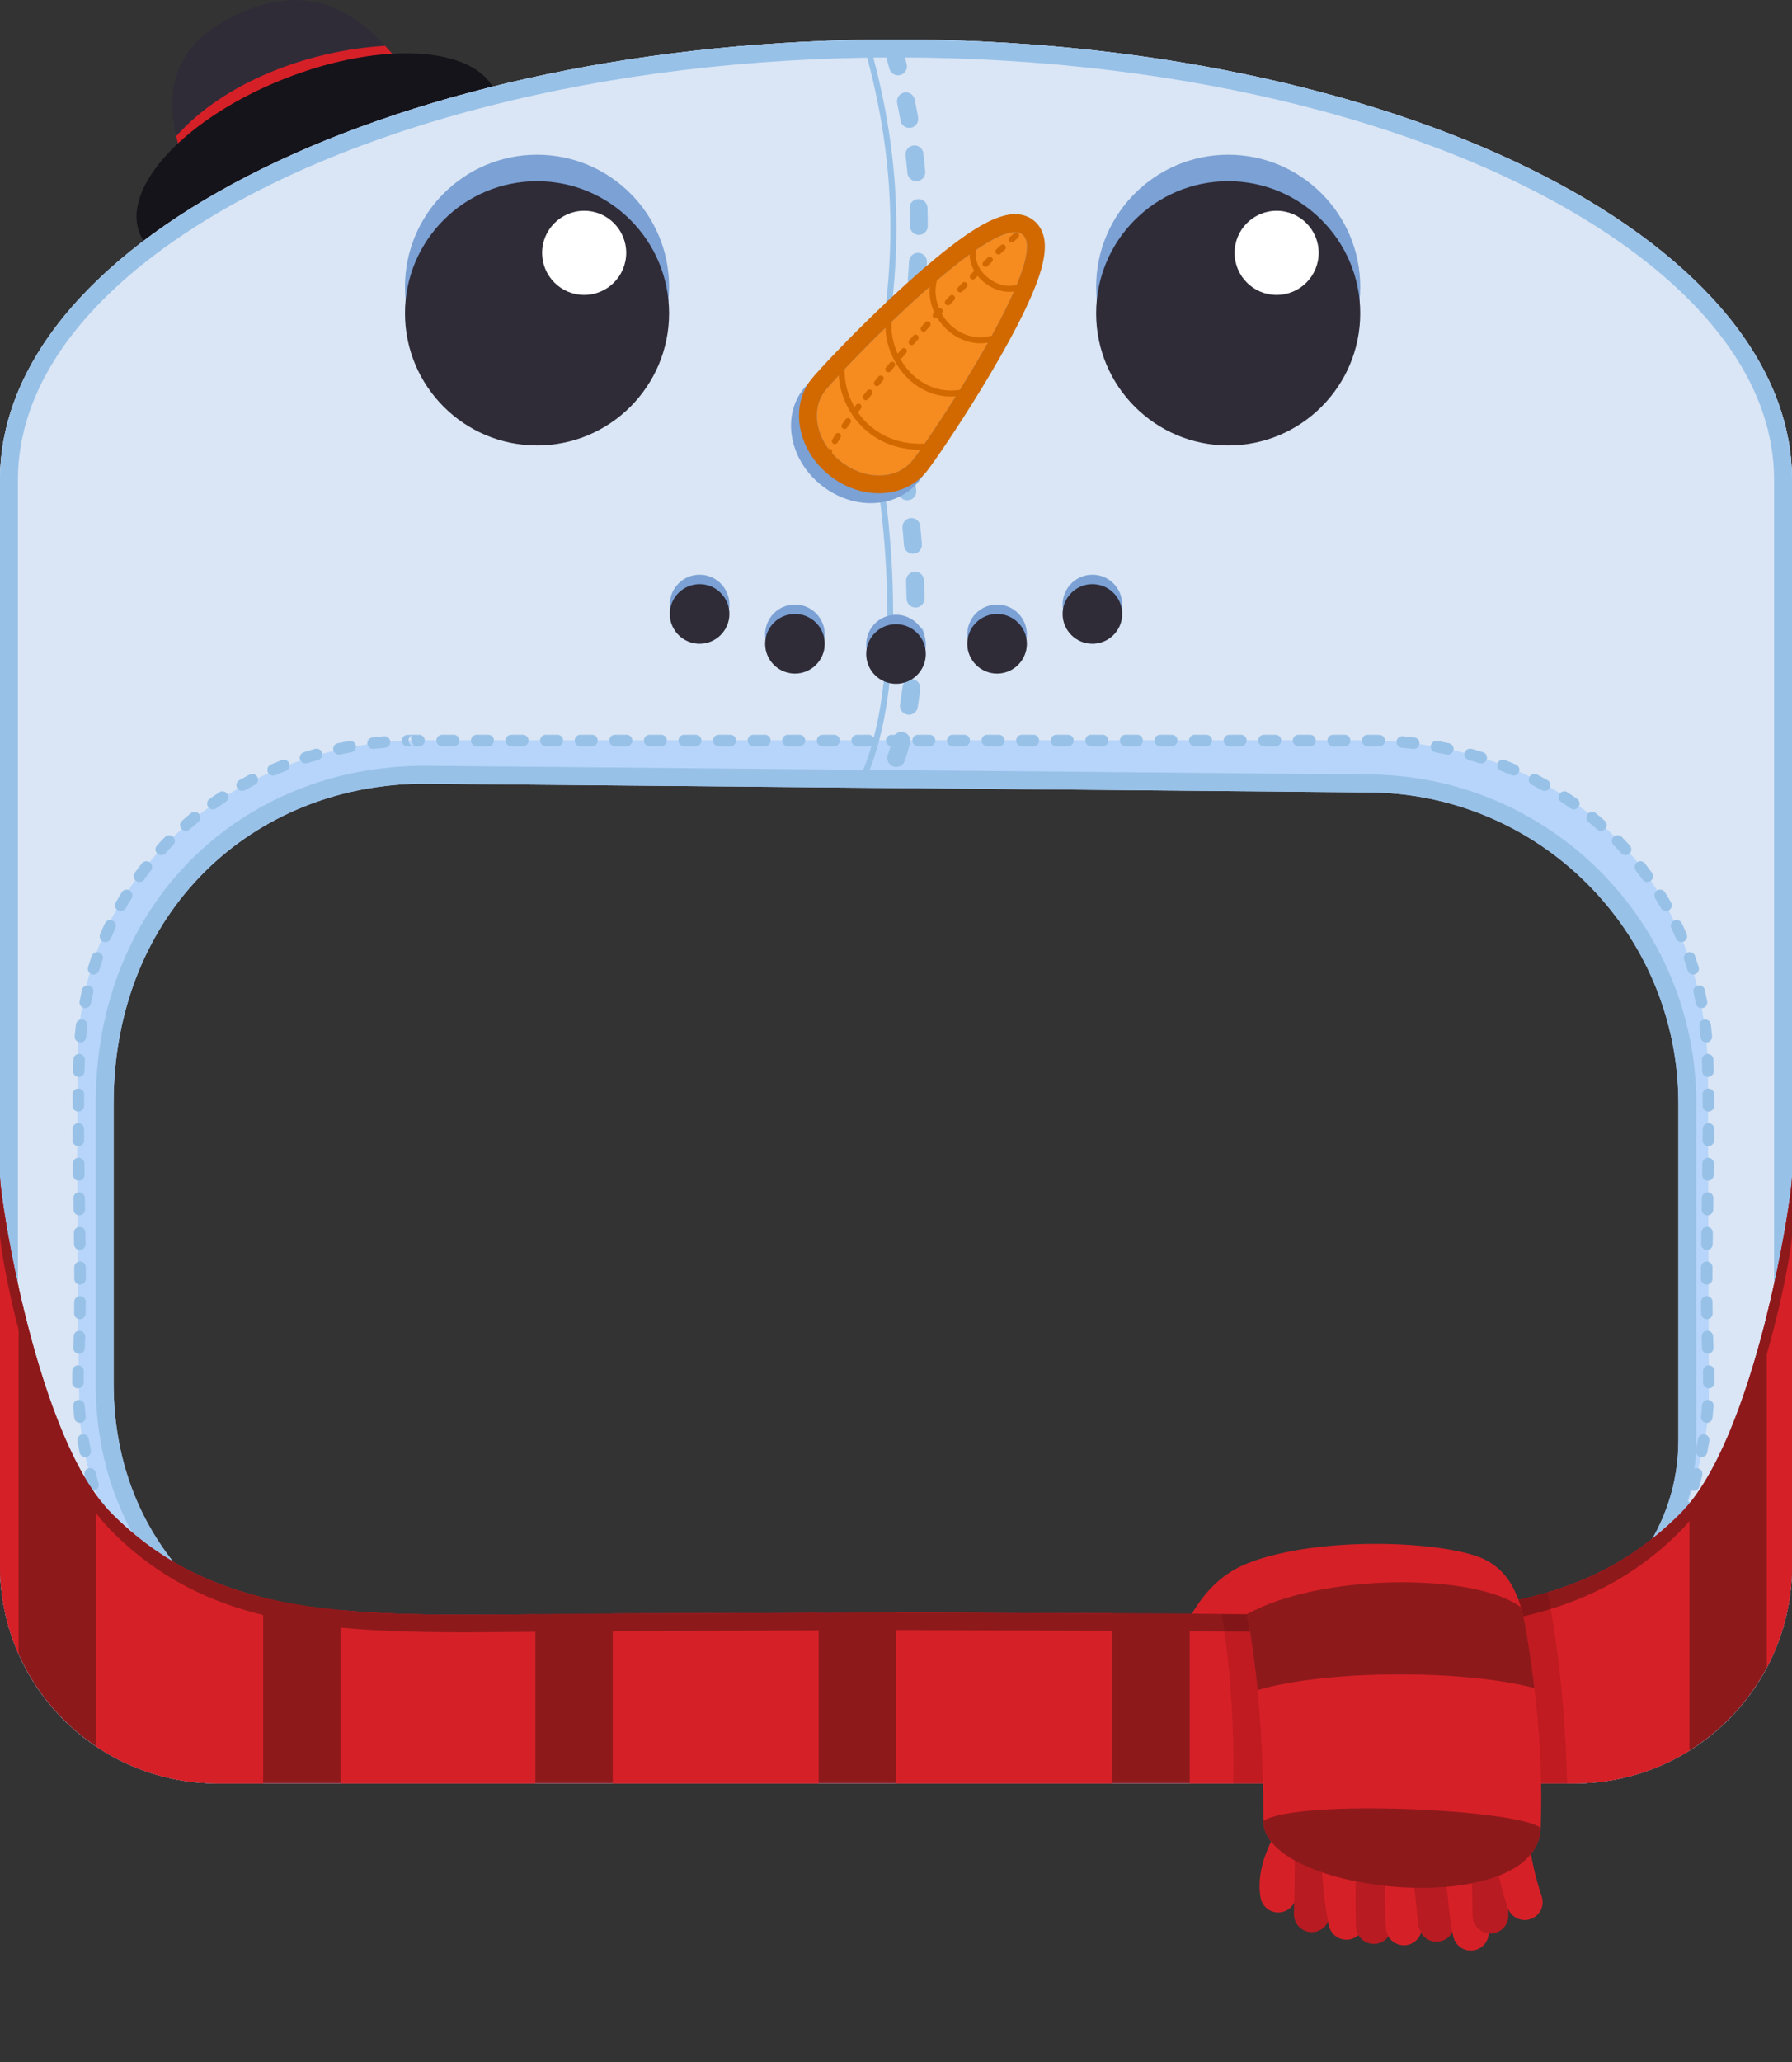 <?xml version="1.0" encoding="UTF-8" standalone="no"?>
<!DOCTYPE svg PUBLIC "-//W3C//DTD SVG 1.1//EN" "http://www.w3.org/Graphics/SVG/1.1/DTD/svg11.dtd">
<svg width="100%" height="100%" viewBox="0 0 300 345" version="1.1" xmlns="http://www.w3.org/2000/svg" xmlns:xlink="http://www.w3.org/1999/xlink" xml:space="preserve" xmlns:serif="http://www.serif.com/" style="fill-rule:evenodd;clip-rule:evenodd;stroke-linejoin:round;stroke-miterlimit:2;">
    <rect x="0" y="0" width="300" height="345" fill="#333333" stroke="none"/>
    <g id="Snowman-2" serif:id="Snowman 2">
        <g id="Snowman">
            <g>
                <g transform="matrix(1.238,0.185,-0.185,1.238,22.816,-20.405)">
                    <g transform="matrix(0.648,0.204,-0.204,0.648,-10.217,-12.308)">
                        <path d="M90.43,27.05C95.8,31.95 92.75,44.05 83.63,54.05C74.51,64.05 62.76,68.1 57.4,63.2C46.823,54.228 37.303,43.187 49.359,28.226C62.522,11.889 77.753,19.863 90.43,27.05Z" style="fill:#2f2c38;fill-rule:nonzero;"/>
                    </g>
                    <g transform="matrix(0.648,0.204,-0.204,0.648,-10.217,-12.308)">
                        <path d="M78.291,20.983C82.487,22.608 86.577,24.865 90.43,27.05C95.8,31.95 92.75,44.05 83.63,54.05C74.51,64.05 62.76,68.1 57.4,63.2C54.385,60.643 51.456,57.917 49.088,54.981C52.969,41.171 65.194,28.346 78.291,20.983Z" style="fill:#d62027;"/>
                    </g>
                    <g transform="matrix(0.588,-0.34,0.34,0.588,-31.467,32.169)">
                        <ellipse cx="76.43" cy="47.42" rx="37.66" ry="17.78" style="fill:#15141a;"/>
                    </g>
                </g>
                <path d="M0,262.01L0,80.311C0,39.634 67.213,6.609 150,6.609C232.787,6.609 300,39.634 300,80.311L300,262.01C300,282.089 283.699,298.39 263.62,298.39L36.38,298.39C16.301,298.39 0,282.089 0,262.01ZM280.983,184.692C280.983,155.93 257.632,132.58 228.871,132.58L71.129,131.121C42.368,131.121 19.017,152.526 19.017,184.692L19.017,231.428C19.017,260.189 40.823,288.14 109.861,288.14L194.327,288.476C245.928,288.476 280.983,269.673 280.983,240.912L280.983,184.692Z" style="fill:#b7d5fa;"/>
                <path d="M0,262.01L0,80.311C0,39.634 67.213,6.609 150,6.609C232.787,6.609 300,39.634 300,80.311L300,262.01C300,282.089 283.699,298.39 263.62,298.39L36.38,298.39C16.301,298.39 0,282.089 0,262.01ZM47.014,275.917C61.192,283.442 81.557,288.14 109.861,288.14L194.327,288.476C219.671,288.476 241.023,283.94 256.191,275.917L259.204,275.917C267.123,274.213 274.175,270.97 278.046,262.942C282.297,254.125 285.897,241.888 286.081,235.016L285.929,178.348C284.828,146.93 263.253,124.642 229.306,123.847L69.593,123.847C38.34,124.623 13.635,146.844 13.045,175.847C12.76,189.872 13.047,224.172 13.273,235.016C13.428,242.493 15.441,249.174 18.427,255.438C23.365,265.796 32.942,272.049 44.403,275.917L47.014,275.917Z" style="fill:#dae6f5;"/>
                <path d="M148.117,8.603C147.895,7.805 148.362,6.978 149.16,6.756C149.957,6.534 150.785,7.001 151.007,7.799C151.279,8.775 151.539,9.752 151.787,10.731C151.991,11.533 151.505,12.35 150.702,12.554C149.9,12.757 149.083,12.271 148.879,11.469C148.637,10.512 148.382,9.557 148.117,8.603ZM150.196,17.246C150.033,16.434 150.559,15.642 151.37,15.479C152.182,15.315 152.973,15.841 153.137,16.652C153.338,17.645 153.525,18.641 153.699,19.639C153.842,20.455 153.295,21.232 152.48,21.375C151.664,21.517 150.886,20.971 150.744,20.155C150.574,19.183 150.392,18.213 150.196,17.246ZM151.603,26.009C151.505,25.187 152.094,24.441 152.916,24.343C153.738,24.246 154.484,24.834 154.582,25.656C154.701,26.661 154.806,27.669 154.897,28.682C154.972,29.507 154.362,30.236 153.538,30.311C152.713,30.385 151.984,29.776 151.909,28.951C151.821,27.966 151.718,26.986 151.603,26.009ZM152.271,34.853C152.244,34.026 152.894,33.332 153.721,33.305C154.549,33.278 155.242,33.928 155.269,34.756C155.302,35.764 155.32,36.778 155.324,37.798C155.328,38.626 154.658,39.301 153.83,39.304C153.002,39.307 152.328,38.638 152.324,37.81C152.321,36.819 152.303,35.834 152.271,34.853ZM152.181,43.723C152.224,42.896 152.93,42.26 153.757,42.303C154.584,42.347 155.22,43.053 155.177,43.88C155.124,44.885 155.057,45.896 154.976,46.914C154.91,47.739 154.187,48.356 153.362,48.29C152.536,48.224 151.92,47.501 151.986,46.676C152.065,45.685 152.129,44.701 152.181,43.723ZM151.359,52.563C151.468,51.742 152.223,51.165 153.043,51.274C153.864,51.382 154.442,52.137 154.333,52.958C154.201,53.953 154.055,54.954 153.896,55.963C153.766,56.781 152.997,57.34 152.18,57.211C151.362,57.081 150.803,56.312 150.932,55.495C151.088,54.511 151.23,53.533 151.359,52.563ZM149.867,61.327C150.034,60.516 150.829,59.994 151.639,60.162C152.45,60.33 152.972,61.124 152.805,61.935C152.602,62.915 152.386,63.903 152.158,64.898C151.972,65.705 151.166,66.209 150.36,66.024C149.553,65.838 149.048,65.033 149.234,64.226C149.458,63.252 149.668,62.286 149.867,61.327ZM148.38,70.715C148.201,69.906 148.713,69.105 149.521,68.927C150.33,68.749 151.131,69.26 151.309,70.069C151.519,71.019 151.725,72.012 151.925,73.043C152.083,73.855 151.552,74.643 150.739,74.802C149.927,74.96 149.139,74.428 148.981,73.616C148.785,72.61 148.584,71.642 148.38,70.715ZM149.99,79.467C149.866,78.648 150.429,77.883 151.248,77.758C152.066,77.634 152.832,78.197 152.956,79.016C153.105,79.996 153.248,80.996 153.383,82.014C153.492,82.834 152.915,83.589 152.094,83.698C151.273,83.807 150.519,83.23 150.409,82.409C150.277,81.41 150.137,80.428 149.99,79.467ZM151.086,88.316C151.007,87.492 151.611,86.758 152.435,86.679C153.259,86.6 153.993,87.204 154.072,88.028C154.168,89.025 154.256,90.031 154.334,91.045C154.398,91.87 153.78,92.592 152.955,92.656C152.129,92.72 151.407,92.102 151.343,91.277C151.266,90.282 151.18,89.294 151.086,88.316ZM151.689,97.208C151.657,96.381 152.303,95.683 153.13,95.651C153.957,95.62 154.655,96.265 154.687,97.093C154.726,98.101 154.754,99.112 154.772,100.123C154.786,100.951 154.126,101.634 153.298,101.649C152.47,101.663 151.786,101.003 151.772,100.175C151.755,99.185 151.727,98.196 151.689,97.208ZM151.738,106.103C151.763,105.276 152.455,104.624 153.283,104.649C154.11,104.674 154.762,105.366 154.737,106.194C154.706,107.212 154.662,108.225 154.605,109.231C154.557,110.058 153.848,110.69 153.021,110.643C152.194,110.595 151.562,109.886 151.609,109.059C151.666,108.08 151.708,107.094 151.738,106.103ZM151.088,114.938C151.189,114.116 151.938,113.531 152.76,113.632C153.582,113.733 154.167,114.482 154.066,115.304C153.94,116.328 153.797,117.339 153.635,118.332C153.502,119.149 152.73,119.704 151.913,119.571C151.096,119.438 150.541,118.667 150.674,117.849C150.83,116.894 150.967,115.923 151.088,114.938ZM149.461,123.569C149.676,122.769 150.499,122.294 151.299,122.509C152.098,122.724 152.573,123.547 152.359,124.347C152.085,125.365 151.786,126.354 151.46,127.312C151.194,128.096 150.341,128.515 149.557,128.248C148.773,127.982 148.354,127.129 148.62,126.345C148.926,125.449 149.205,124.522 149.461,123.569Z" style="fill:#98c1e8;"/>
                <g transform="matrix(1,0,0,1,-4.263,0)">
                    <path d="M149.08,8.335C149.006,8.069 149.162,7.793 149.428,7.719C149.694,7.645 149.97,7.801 150.044,8.067C155.273,26.862 156.203,45.919 150.077,69.152C153.762,85.036 156.534,114.508 149.089,130.57C148.973,130.821 148.676,130.93 148.425,130.814C148.175,130.698 148.066,130.4 148.182,130.15C155.566,114.217 152.735,84.947 149.075,69.259C149.056,69.18 149.058,69.097 149.078,69.018C155.186,45.929 154.274,27.002 149.08,8.335Z" style="fill:#98c1e8;"/>
                </g>
                <path d="M0,262.01L0,80.311C0,39.634 67.213,6.609 150,6.609C232.787,6.609 300,39.634 300,80.311L300,262.01C300,282.089 283.699,298.39 263.62,298.39L36.38,298.39C16.301,298.39 0,282.089 0,262.01ZM3,262.01C3,280.433 17.957,295.39 36.38,295.39L263.62,295.39C282.043,295.39 297,280.433 297,262.01L297,80.311C297,64.915 286.597,50.83 269.373,39.287C242.449,21.246 198.978,9.609 150,9.609C101.022,9.609 57.551,21.246 30.627,39.287C13.403,50.83 3,64.915 3,80.311L3,262.01ZM283.983,184.692L283.983,240.912C283.983,253.335 278.009,264.082 267.175,272.453C251.729,284.387 226.103,291.476 194.327,291.476L194.315,291.476L109.854,291.14C38.155,291.139 16.017,261.3 16.017,231.428L16.017,184.692C16.017,150.7 40.735,128.121 71.129,128.121C71.139,128.121 71.148,128.121 71.157,128.121C71.157,128.121 227.379,129.566 228.887,129.58C259.297,129.589 283.983,154.28 283.983,184.692ZM280.983,184.692C280.983,155.93 257.632,132.58 228.871,132.58L71.129,131.121C42.368,131.121 19.017,152.526 19.017,184.692L19.017,231.428C19.017,260.189 40.823,288.14 109.861,288.14L194.327,288.476C245.928,288.476 280.983,269.673 280.983,240.912L280.983,184.692Z" style="fill:#98c1e8;"/>
                <path d="M69.365,124.861C68.994,124.866 68.623,124.874 68.254,124.885C67.721,124.9 67.276,124.48 67.261,123.948C67.245,123.416 67.665,122.971 68.197,122.955C68.582,122.944 68.967,122.936 69.354,122.932C69.36,122.932 69.367,122.932 69.373,122.932L70.155,122.932C70.688,122.932 71.12,123.364 71.12,123.896C71.12,124.429 70.688,124.861 70.155,124.861L69.371,124.861C69.369,124.861 69.367,124.861 69.365,124.861C69.365,124.861 68.24,123.159 69.166,122.952C68.726,123.044 68.397,123.436 68.4,123.902C68.403,124.433 68.834,124.861 69.365,124.861ZM149.448,124.83C149.436,124.85 149.43,124.861 149.43,124.861L149.282,124.861C148.75,124.861 148.317,124.429 148.317,123.896C148.317,123.364 148.75,122.932 149.282,122.932C149.393,122.932 149.485,122.946 149.562,122.972C149.639,122.946 149.731,122.932 149.841,122.932C150.374,122.932 150.806,123.364 150.806,123.896C150.806,124.429 150.374,124.861 149.841,124.861L149.694,124.861C149.609,124.861 149.526,124.85 149.448,124.83ZM22.56,264.267C22.794,264.745 22.596,265.324 22.118,265.558C21.639,265.792 21.061,265.594 20.827,265.115C20.544,264.538 20.264,263.951 19.988,263.354C19.764,262.871 19.975,262.297 20.458,262.073C20.941,261.849 21.515,262.06 21.739,262.543C22.01,263.127 22.284,263.702 22.56,264.267ZM20.206,259.045C20.41,259.537 20.176,260.102 19.684,260.305C19.191,260.509 18.627,260.275 18.423,259.783C18.176,259.186 17.934,258.583 17.696,257.973C17.503,257.477 17.748,256.917 18.245,256.724C18.741,256.53 19.301,256.776 19.494,257.272C19.727,257.869 19.965,258.46 20.206,259.045ZM18.181,253.686C18.353,254.19 18.084,254.739 17.581,254.911C17.077,255.084 16.528,254.815 16.355,254.311C16.145,253.699 15.941,253.081 15.742,252.46C15.58,251.952 15.861,251.409 16.368,251.247C16.876,251.085 17.419,251.366 17.581,251.873C17.775,252.482 17.975,253.086 18.181,253.686ZM16.501,248.212C16.64,248.726 16.336,249.257 15.822,249.396C15.308,249.535 14.777,249.231 14.638,248.717C14.468,248.089 14.305,247.459 14.15,246.826C14.023,246.309 14.339,245.786 14.856,245.659C15.374,245.532 15.897,245.848 16.024,246.366C16.176,246.984 16.335,247.599 16.501,248.212ZM15.204,242.643C15.306,243.166 14.964,243.673 14.441,243.774C13.918,243.875 13.411,243.533 13.31,243.01C13.186,242.37 13.07,241.728 12.963,241.086C12.875,240.561 13.231,240.063 13.756,239.976C14.282,239.888 14.779,240.244 14.867,240.769C14.971,241.395 15.083,242.019 15.204,242.643ZM14.348,237.001C14.405,237.53 14.021,238.006 13.492,238.064C12.962,238.121 12.486,237.737 12.429,237.208C12.359,236.557 12.299,235.906 12.249,235.256C12.208,234.725 12.606,234.261 13.138,234.22C13.669,234.18 14.133,234.578 14.173,235.109C14.221,235.739 14.28,236.37 14.348,237.001ZM14.011,231.319C14.015,231.852 13.586,232.288 13.054,232.292C12.521,232.296 12.085,231.867 12.081,231.334C12.076,230.677 12.083,230.021 12.103,229.368C12.119,228.836 12.564,228.417 13.096,228.433C13.629,228.449 14.048,228.894 14.032,229.426C14.013,230.055 14.006,230.686 14.011,231.319ZM14.195,225.576C14.176,226.108 13.728,226.525 13.196,226.505C12.663,226.486 12.247,226.038 12.266,225.506C12.289,224.867 12.31,224.227 12.328,223.585C12.343,223.053 12.787,222.632 13.319,222.647C13.852,222.662 14.272,223.107 14.257,223.639C14.239,224.286 14.218,224.932 14.195,225.576ZM14.337,219.766C14.33,220.299 13.891,220.725 13.359,220.718C12.826,220.71 12.4,220.272 12.407,219.74C12.416,219.099 12.423,218.458 12.428,217.816C12.432,217.283 12.868,216.854 13.401,216.858C13.933,216.862 14.362,217.298 14.358,217.831C14.353,218.477 14.346,219.122 14.337,219.766ZM14.369,213.961C14.37,214.494 13.938,214.927 13.405,214.928C12.873,214.929 12.44,214.498 12.439,213.965C12.437,213.324 12.435,212.682 12.431,212.039C12.428,211.506 12.858,211.072 13.39,211.068C13.923,211.065 14.358,211.495 14.361,212.028C14.365,212.673 14.367,213.318 14.369,213.961ZM14.326,208.162C14.332,208.695 13.905,209.132 13.372,209.139C12.84,209.145 12.402,208.717 12.396,208.185C12.389,207.543 12.38,206.9 12.372,206.257C12.364,205.725 12.791,205.286 13.323,205.279C13.856,205.272 14.294,205.698 14.301,206.231C14.31,206.875 14.318,207.519 14.326,208.162ZM14.244,202.369C14.252,202.902 13.827,203.341 13.294,203.349C12.761,203.358 12.322,202.932 12.314,202.4C12.304,201.757 12.294,201.114 12.283,200.47C12.275,199.938 12.7,199.498 13.233,199.49C13.765,199.481 14.205,199.907 14.213,200.439C14.223,201.083 14.233,201.726 14.244,202.369ZM14.154,196.581C14.162,197.114 13.735,197.553 13.203,197.56C12.67,197.568 12.232,197.142 12.224,196.609C12.215,195.965 12.206,195.322 12.198,194.678C12.191,194.145 12.618,193.707 13.151,193.701C13.683,193.694 14.121,194.121 14.128,194.653C14.136,195.296 14.145,195.939 14.154,196.581ZM14.088,190.799C14.092,191.331 13.663,191.767 13.131,191.771C12.598,191.775 12.162,191.346 12.158,190.813C12.154,190.168 12.15,189.524 12.147,188.88C12.145,188.347 12.576,187.913 13.108,187.911C13.641,187.909 14.075,188.34 14.077,188.872C14.08,189.514 14.084,190.156 14.088,190.799ZM14.078,185.021C14.076,185.553 13.641,185.984 13.109,185.981C12.576,185.978 12.146,185.544 12.148,185.011C12.151,184.366 12.156,183.721 12.163,183.076C12.168,182.544 12.605,182.116 13.138,182.121C13.67,182.127 14.098,182.564 14.093,183.096C14.086,183.737 14.081,184.379 14.078,185.021ZM14.156,179.249C14.144,179.781 13.701,180.204 13.169,180.192C12.636,180.179 12.214,179.737 12.226,179.205C12.241,178.559 12.258,177.913 12.278,177.268C12.294,176.736 12.739,176.317 13.271,176.333C13.804,176.349 14.223,176.794 14.207,177.327C14.187,177.967 14.17,178.608 14.156,179.249ZM14.425,173.531C14.378,174.062 13.908,174.454 13.378,174.406C12.847,174.358 12.456,173.889 12.503,173.358C12.562,172.703 12.632,172.053 12.712,171.407C12.777,170.879 13.259,170.503 13.788,170.568C14.316,170.633 14.692,171.116 14.627,171.644C14.55,172.269 14.483,172.898 14.425,173.531ZM15.219,167.897C15.118,168.42 14.612,168.762 14.089,168.661C13.566,168.56 13.223,168.054 13.324,167.531C13.449,166.886 13.584,166.245 13.73,165.61C13.849,165.091 14.367,164.766 14.886,164.885C15.405,165.004 15.73,165.522 15.611,166.042C15.47,166.655 15.34,167.274 15.219,167.897ZM16.588,162.379C16.433,162.888 15.893,163.175 15.383,163.02C14.874,162.865 14.587,162.325 14.742,161.816C14.934,161.187 15.136,160.564 15.349,159.947C15.522,159.444 16.072,159.176 16.576,159.349C17.079,159.523 17.347,160.073 17.173,160.576C16.968,161.171 16.773,161.772 16.588,162.379ZM18.537,157.041C18.327,157.531 17.76,157.758 17.27,157.548C16.78,157.339 16.553,156.771 16.763,156.281C17.021,155.678 17.29,155.08 17.569,154.489C17.797,154.008 18.372,153.801 18.854,154.029C19.335,154.256 19.542,154.832 19.314,155.313C19.045,155.883 18.786,156.459 18.537,157.041ZM21.057,151.95C20.794,152.414 20.205,152.577 19.742,152.315C19.278,152.052 19.115,151.463 19.377,151C19.7,150.428 20.033,149.864 20.376,149.307C20.656,148.854 21.251,148.712 21.704,148.992C22.158,149.271 22.299,149.866 22.02,150.319C21.689,150.856 21.368,151.4 21.057,151.95ZM24.124,147.17C23.812,147.602 23.208,147.699 22.777,147.386C22.345,147.074 22.248,146.471 22.56,146.039C22.944,145.508 23.338,144.984 23.741,144.468C24.069,144.048 24.676,143.974 25.096,144.302C25.516,144.63 25.59,145.237 25.262,145.656C24.874,146.153 24.494,146.658 24.124,147.17ZM27.703,142.76C27.345,143.154 26.734,143.184 26.34,142.826C25.946,142.468 25.916,141.857 26.274,141.463C26.714,140.977 27.164,140.501 27.622,140.032C27.994,139.651 28.605,139.644 28.986,140.016C29.367,140.389 29.374,141 29.002,141.381C28.56,141.833 28.127,142.292 27.703,142.76ZM31.747,138.77C31.348,139.123 30.738,139.085 30.385,138.686C30.032,138.287 30.07,137.677 30.469,137.324C30.959,136.891 31.458,136.466 31.965,136.05C32.376,135.712 32.985,135.771 33.323,136.183C33.661,136.594 33.601,137.203 33.189,137.541C32.701,137.942 32.22,138.352 31.747,138.77ZM36.203,135.242C35.768,135.55 35.165,135.447 34.858,135.012C34.55,134.578 34.653,133.975 35.088,133.667C35.621,133.289 36.162,132.921 36.711,132.561C37.156,132.269 37.755,132.394 38.047,132.839C38.339,133.284 38.215,133.883 37.769,134.175C37.24,134.522 36.718,134.878 36.203,135.242ZM41.011,132.209C40.546,132.469 39.958,132.303 39.697,131.838C39.437,131.373 39.603,130.785 40.068,130.525C40.638,130.206 41.214,129.896 41.797,129.595C42.271,129.351 42.853,129.538 43.097,130.011C43.341,130.485 43.155,131.067 42.681,131.311C42.118,131.601 41.561,131.9 41.011,132.209ZM46.111,129.69C45.622,129.901 45.054,129.675 44.842,129.186C44.631,128.698 44.857,128.129 45.346,127.918C45.945,127.659 46.55,127.41 47.16,127.171C47.656,126.976 48.216,127.221 48.411,127.716C48.606,128.212 48.361,128.773 47.865,128.967C47.275,129.199 46.69,129.44 46.111,129.69ZM51.442,127.698C50.935,127.86 50.392,127.579 50.23,127.071C50.069,126.564 50.35,126.021 50.858,125.859C51.479,125.662 52.105,125.474 52.736,125.295C53.248,125.151 53.782,125.449 53.927,125.962C54.072,126.474 53.773,127.008 53.261,127.153C52.65,127.325 52.044,127.507 51.442,127.698ZM56.946,126.238C56.426,126.35 55.912,126.018 55.8,125.497C55.689,124.976 56.021,124.463 56.541,124.351C57.178,124.214 57.819,124.087 58.464,123.97C58.988,123.874 59.491,124.222 59.586,124.746C59.682,125.27 59.334,125.773 58.81,125.868C58.184,125.982 57.563,126.105 56.946,126.238ZM62.567,125.303C62.039,125.366 61.558,124.988 61.495,124.459C61.432,123.931 61.81,123.45 62.339,123.387C62.985,123.31 63.635,123.243 64.288,123.185C64.818,123.138 65.287,123.53 65.334,124.061C65.381,124.591 64.988,125.06 64.458,125.107C63.824,125.163 63.194,125.229 62.567,125.303ZM74.015,124.861C73.482,124.861 73.05,124.429 73.05,123.896C73.05,123.364 73.482,122.932 74.015,122.932L75.945,122.932C76.478,122.932 76.91,123.364 76.91,123.896C76.91,124.429 76.478,124.861 75.945,124.861L74.015,124.861ZM79.805,124.861C79.272,124.861 78.84,124.429 78.84,123.896C78.84,123.364 79.272,122.932 79.805,122.932L81.735,122.932C82.267,122.932 82.7,123.364 82.7,123.896C82.7,124.429 82.267,124.861 81.735,124.861L79.805,124.861ZM85.595,124.861C85.062,124.861 84.63,124.429 84.63,123.896C84.63,123.364 85.062,122.932 85.595,122.932L87.525,122.932C88.057,122.932 88.49,123.364 88.49,123.896C88.49,124.429 88.057,124.861 87.525,124.861L85.595,124.861ZM91.384,124.861C90.852,124.861 90.419,124.429 90.419,123.896C90.419,123.364 90.852,122.932 91.384,122.932L93.314,122.932C93.847,122.932 94.279,123.364 94.279,123.896C94.279,124.429 93.847,124.861 93.314,124.861L91.384,124.861ZM97.174,124.861C96.642,124.861 96.209,124.429 96.209,123.896C96.209,123.364 96.642,122.932 97.174,122.932L99.104,122.932C99.637,122.932 100.069,123.364 100.069,123.896C100.069,124.429 99.637,124.861 99.104,124.861L97.174,124.861ZM102.964,124.861C102.431,124.861 101.999,124.429 101.999,123.896C101.999,123.364 102.431,122.932 102.964,122.932L104.894,122.932C105.426,122.932 105.859,123.364 105.859,123.896C105.859,124.429 105.426,124.861 104.894,124.861L102.964,124.861ZM108.754,124.861C108.221,124.861 107.789,124.429 107.789,123.896C107.789,123.364 108.221,122.932 108.754,122.932L110.684,122.932C111.216,122.932 111.649,123.364 111.649,123.896C111.649,124.429 111.216,124.861 110.684,124.861L108.754,124.861ZM114.544,124.861C114.011,124.861 113.579,124.429 113.579,123.896C113.579,123.364 114.011,122.932 114.544,122.932L116.473,122.932C117.006,122.932 117.438,123.364 117.438,123.896C117.438,124.429 117.006,124.861 116.473,124.861L114.544,124.861ZM120.333,124.861C119.801,124.861 119.368,124.429 119.368,123.896C119.368,123.364 119.801,122.932 120.333,122.932L122.263,122.932C122.796,122.932 123.228,123.364 123.228,123.896C123.228,124.429 122.796,124.861 122.263,124.861L120.333,124.861ZM126.123,124.861C125.591,124.861 125.158,124.429 125.158,123.896C125.158,123.364 125.591,122.932 126.123,122.932L128.053,122.932C128.586,122.932 129.018,123.364 129.018,123.896C129.018,124.429 128.586,124.861 128.053,124.861L126.123,124.861ZM131.913,124.861C131.38,124.861 130.948,124.429 130.948,123.896C130.948,123.364 131.38,122.932 131.913,122.932L133.843,122.932C134.375,122.932 134.808,123.364 134.808,123.896C134.808,124.429 134.375,124.861 133.843,124.861L131.913,124.861ZM137.703,124.861C137.17,124.861 136.738,124.429 136.738,123.896C136.738,123.364 137.17,122.932 137.703,122.932L139.633,122.932C140.165,122.932 140.598,123.364 140.598,123.896C140.598,124.429 140.165,124.861 139.633,124.861L137.703,124.861ZM143.493,124.861C142.96,124.861 142.528,124.429 142.528,123.896C142.528,123.364 142.96,122.932 143.493,122.932L145.423,122.932C145.955,122.932 146.387,123.364 146.387,123.896C146.387,124.429 145.955,124.861 145.423,124.861L143.493,124.861ZM229.77,122.932C230.157,122.936 230.542,122.944 230.926,122.955C231.459,122.971 231.878,123.416 231.863,123.948C231.847,124.48 231.402,124.9 230.87,124.885C230.501,124.874 230.13,124.866 229.759,124.861C229.756,124.861 229.754,124.861 229.752,124.861L228.968,124.861C228.436,124.861 228.004,124.429 228.004,123.896C228.004,123.364 228.436,122.932 228.968,122.932L229.75,122.932C229.757,122.932 229.764,122.932 229.77,122.932ZM278.297,265.115C278.063,265.594 277.484,265.792 277.006,265.558C276.528,265.324 276.329,264.745 276.564,264.267C276.84,263.702 277.114,263.127 277.384,262.543C277.608,262.06 278.182,261.849 278.666,262.073C279.149,262.297 279.359,262.871 279.136,263.354C278.859,263.951 278.58,264.538 278.297,265.115ZM280.701,259.783C280.497,260.275 279.932,260.509 279.44,260.305C278.948,260.102 278.714,259.537 278.917,259.045C279.159,258.46 279.397,257.869 279.63,257.272C279.823,256.776 280.383,256.53 280.879,256.724C281.375,256.917 281.621,257.477 281.428,257.973C281.19,258.583 280.948,259.186 280.701,259.783ZM282.769,254.311C282.596,254.815 282.047,255.084 281.543,254.911C281.039,254.739 280.77,254.19 280.943,253.686C281.149,253.086 281.349,252.482 281.543,251.873C281.705,251.366 282.248,251.085 282.755,251.247C283.263,251.409 283.543,251.952 283.381,252.46C283.183,253.081 282.979,253.699 282.769,254.311ZM284.485,248.717C284.346,249.231 283.816,249.535 283.302,249.396C282.788,249.257 282.483,248.726 282.623,248.212C282.789,247.599 282.948,246.984 283.1,246.366C283.227,245.848 283.75,245.532 284.267,245.659C284.784,245.786 285.101,246.309 284.974,246.826C284.818,247.459 284.655,248.089 284.485,248.717ZM285.814,243.01C285.713,243.533 285.206,243.875 284.683,243.774C284.16,243.673 283.818,243.166 283.919,242.643C284.04,242.019 284.153,241.395 284.257,240.769C284.345,240.244 284.842,239.888 285.368,239.976C285.893,240.063 286.248,240.561 286.161,241.086C286.054,241.728 285.938,242.37 285.814,243.01ZM286.695,237.208C286.638,237.737 286.161,238.121 285.632,238.064C285.102,238.006 284.719,237.53 284.776,237.001C284.844,236.37 284.902,235.739 284.95,235.109C284.991,234.578 285.455,234.18 285.986,234.22C286.517,234.261 286.915,234.725 286.875,235.256C286.825,235.906 286.765,236.557 286.695,237.208ZM287.042,231.334C287.038,231.867 286.603,232.296 286.07,232.292C285.537,232.288 285.108,231.852 285.112,231.319C285.117,230.686 285.111,230.055 285.092,229.426C285.076,228.894 285.495,228.449 286.027,228.433C286.56,228.417 287.005,228.836 287.021,229.368C287.04,230.021 287.047,230.677 287.042,231.334ZM286.858,225.506C286.877,226.038 286.46,226.486 285.928,226.505C285.396,226.525 284.948,226.108 284.929,225.576C284.905,224.932 284.885,224.286 284.867,223.639C284.852,223.107 285.272,222.662 285.804,222.647C286.337,222.632 286.781,223.053 286.796,223.585C286.814,224.227 286.834,224.867 286.858,225.506ZM286.716,219.74C286.724,220.272 286.297,220.71 285.765,220.718C285.232,220.725 284.794,220.299 284.787,219.766C284.778,219.122 284.771,218.477 284.766,217.831C284.761,217.298 285.19,216.862 285.723,216.858C286.256,216.854 286.691,217.283 286.696,217.816C286.701,218.458 286.707,219.099 286.716,219.74ZM286.685,213.965C286.684,214.498 286.251,214.929 285.718,214.928C285.186,214.927 284.754,214.494 284.755,213.961C284.756,213.318 284.759,212.673 284.763,212.028C284.766,211.495 285.201,211.065 285.733,211.068C286.266,211.072 286.696,211.506 286.693,212.039C286.689,212.682 286.686,213.324 286.685,213.965ZM286.728,208.185C286.721,208.717 286.284,209.145 285.751,209.139C285.219,209.132 284.791,208.695 284.798,208.162C284.805,207.519 284.814,206.875 284.822,206.231C284.83,205.698 285.268,205.272 285.8,205.279C286.333,205.286 286.759,205.725 286.752,206.257C286.743,206.9 286.735,207.543 286.728,208.185ZM286.81,202.4C286.801,202.932 286.362,203.358 285.83,203.349C285.297,203.341 284.872,202.902 284.88,202.369C284.89,201.726 284.9,201.083 284.911,200.439C284.919,199.907 285.358,199.481 285.891,199.49C286.423,199.498 286.849,199.938 286.84,200.47C286.83,201.114 286.82,201.757 286.81,202.4ZM286.9,196.609C286.892,197.142 286.453,197.568 285.921,197.56C285.388,197.553 284.962,197.114 284.97,196.581C284.979,195.939 284.988,195.296 284.996,194.653C285.003,194.121 285.44,193.694 285.973,193.701C286.505,193.707 286.932,194.145 286.926,194.678C286.918,195.322 286.909,195.965 286.9,196.609ZM286.965,190.813C286.961,191.346 286.526,191.775 285.993,191.771C285.461,191.767 285.031,191.331 285.035,190.799C285.04,190.156 285.044,189.514 285.046,188.872C285.049,188.34 285.483,187.909 286.015,187.911C286.548,187.913 286.978,188.347 286.976,188.88C286.974,189.524 286.97,190.168 286.965,190.813ZM286.975,185.011C286.978,185.544 286.548,185.978 286.015,185.981C285.483,185.984 285.048,185.553 285.045,185.021C285.042,184.379 285.038,183.737 285.031,183.096C285.026,182.564 285.453,182.127 285.986,182.121C286.519,182.116 286.955,182.544 286.961,183.076C286.967,183.721 286.972,184.366 286.975,185.011ZM286.897,179.205C286.91,179.737 286.487,180.179 285.955,180.192C285.422,180.204 284.98,179.781 284.968,179.249C284.953,178.608 284.936,177.967 284.917,177.327C284.901,176.794 285.32,176.349 285.852,176.333C286.385,176.317 286.83,176.736 286.846,177.268C286.866,177.913 286.883,178.559 286.897,179.205ZM286.62,173.358C286.668,173.889 286.276,174.358 285.746,174.406C285.215,174.454 284.746,174.062 284.698,173.531C284.641,172.898 284.574,172.269 284.497,171.644C284.431,171.116 284.808,170.633 285.336,170.568C285.865,170.503 286.347,170.879 286.412,171.407C286.492,172.053 286.561,172.703 286.62,173.358ZM285.799,167.531C285.9,168.054 285.558,168.56 285.035,168.661C284.512,168.762 284.006,168.42 283.905,167.897C283.784,167.274 283.653,166.655 283.513,166.042C283.394,165.522 283.718,165.004 284.237,164.885C284.757,164.766 285.275,165.091 285.394,165.61C285.539,166.245 285.675,166.886 285.799,167.531ZM284.382,161.816C284.537,162.325 284.25,162.865 283.74,163.02C283.231,163.175 282.691,162.888 282.536,162.379C282.351,161.772 282.156,161.171 281.95,160.576C281.777,160.073 282.045,159.523 282.548,159.349C283.052,159.176 283.601,159.444 283.775,159.947C283.988,160.564 284.19,161.187 284.382,161.816ZM282.361,156.281C282.571,156.771 282.343,157.339 281.854,157.548C281.364,157.758 280.796,157.531 280.587,157.041C280.338,156.459 280.078,155.883 279.809,155.313C279.582,154.832 279.788,154.256 280.27,154.029C280.752,153.801 281.327,154.008 281.555,154.489C281.834,155.08 282.102,155.678 282.361,156.281ZM279.747,151C280.009,151.463 279.846,152.052 279.382,152.315C278.919,152.577 278.329,152.414 278.067,151.95C277.756,151.4 277.434,150.856 277.104,150.319C276.825,149.866 276.966,149.271 277.42,148.992C277.873,148.712 278.468,148.854 278.747,149.307C279.09,149.864 279.423,150.428 279.747,151ZM276.564,146.039C276.876,146.471 276.779,147.074 276.347,147.386C275.916,147.699 275.312,147.602 275,147.17C274.629,146.658 274.25,146.153 273.861,145.656C273.534,145.237 273.608,144.63 274.028,144.302C274.447,143.974 275.054,144.048 275.382,144.468C275.785,144.984 276.179,145.508 276.564,146.039ZM272.85,141.463C273.208,141.857 273.178,142.468 272.784,142.826C272.39,143.184 271.779,143.154 271.421,142.76C270.996,142.292 270.563,141.833 270.122,141.381C269.75,141 269.757,140.389 270.138,140.016C270.518,139.644 271.13,139.651 271.502,140.032C271.96,140.501 272.409,140.977 272.85,141.463ZM268.655,137.324C269.054,137.677 269.091,138.287 268.739,138.686C268.386,139.085 267.776,139.123 267.377,138.77C266.904,138.352 266.423,137.942 265.934,137.541C265.523,137.203 265.463,136.594 265.801,136.183C266.139,135.771 266.748,135.712 267.159,136.05C267.666,136.466 268.164,136.891 268.655,137.324ZM264.036,133.667C264.471,133.975 264.574,134.578 264.266,135.012C263.958,135.447 263.356,135.55 262.921,135.242C262.406,134.878 261.884,134.522 261.355,134.175C260.909,133.883 260.785,133.284 261.077,132.839C261.369,132.394 261.968,132.269 262.413,132.561C262.961,132.921 263.502,133.289 264.036,133.667ZM259.056,130.525C259.52,130.785 259.686,131.373 259.426,131.838C259.166,132.303 258.578,132.469 258.113,132.209C257.562,131.9 257.005,131.601 256.442,131.311C255.969,131.067 255.783,130.485 256.026,130.011C256.27,129.538 256.853,129.351 257.326,129.595C257.909,129.896 258.486,130.206 259.056,130.525ZM253.778,127.918C254.267,128.129 254.492,128.698 254.281,129.186C254.07,129.675 253.502,129.901 253.013,129.69C252.434,129.44 251.849,129.199 251.258,128.967C250.763,128.773 250.518,128.212 250.713,127.716C250.907,127.221 251.468,126.976 251.963,127.171C252.574,127.41 253.179,127.659 253.778,127.918ZM248.266,125.859C248.774,126.021 249.055,126.564 248.893,127.071C248.732,127.579 248.189,127.86 247.681,127.698C247.08,127.507 246.474,127.325 245.863,127.153C245.35,127.008 245.052,126.474 245.197,125.962C245.342,125.449 245.875,125.151 246.388,125.295C247.019,125.474 247.645,125.662 248.266,125.859ZM242.582,124.351C243.103,124.463 243.435,124.976 243.323,125.497C243.211,126.018 242.698,126.35 242.177,126.238C241.56,126.105 240.939,125.982 240.314,125.868C239.79,125.773 239.442,125.27 239.537,124.746C239.633,124.222 240.136,123.874 240.66,123.97C241.305,124.087 241.946,124.214 242.582,124.351ZM236.785,123.387C237.313,123.45 237.692,123.931 237.629,124.459C237.566,124.988 237.085,125.366 236.556,125.303C235.93,125.229 235.299,125.163 234.666,125.107C234.135,125.06 233.743,124.591 233.79,124.061C233.837,123.53 234.306,123.138 234.836,123.185C235.489,123.243 236.139,123.31 236.785,123.387ZM225.109,122.932C225.641,122.932 226.074,123.364 226.074,123.896C226.074,124.429 225.641,124.861 225.109,124.861L223.179,124.861C222.646,124.861 222.214,124.429 222.214,123.896C222.214,123.364 222.646,122.932 223.179,122.932L225.109,122.932ZM219.319,122.932C219.851,122.932 220.284,123.364 220.284,123.896C220.284,124.429 219.851,124.861 219.319,124.861L217.389,124.861C216.856,124.861 216.424,124.429 216.424,123.896C216.424,123.364 216.856,122.932 217.389,122.932L219.319,122.932ZM213.529,122.932C214.062,122.932 214.494,123.364 214.494,123.896C214.494,124.429 214.062,124.861 213.529,124.861L211.599,124.861C211.067,124.861 210.634,124.429 210.634,123.896C210.634,123.364 211.067,122.932 211.599,122.932L213.529,122.932ZM207.739,122.932C208.272,122.932 208.704,123.364 208.704,123.896C208.704,124.429 208.272,124.861 207.739,124.861L205.809,124.861C205.277,124.861 204.844,124.429 204.844,123.896C204.844,123.364 205.277,122.932 205.809,122.932L207.739,122.932ZM201.95,122.932C202.482,122.932 202.914,123.364 202.914,123.896C202.914,124.429 202.482,124.861 201.95,124.861L200.02,124.861C199.487,124.861 199.055,124.429 199.055,123.896C199.055,123.364 199.487,122.932 200.02,122.932L201.95,122.932ZM196.16,122.932C196.692,122.932 197.125,123.364 197.125,123.896C197.125,124.429 196.692,124.861 196.16,124.861L194.23,124.861C193.697,124.861 193.265,124.429 193.265,123.896C193.265,123.364 193.697,122.932 194.23,122.932L196.16,122.932ZM190.37,122.932C190.903,122.932 191.335,123.364 191.335,123.896C191.335,124.429 190.903,124.861 190.37,124.861L188.44,124.861C187.907,124.861 187.475,124.429 187.475,123.896C187.475,123.364 187.907,122.932 188.44,122.932L190.37,122.932ZM184.58,122.932C185.113,122.932 185.545,123.364 185.545,123.896C185.545,124.429 185.113,124.861 184.58,124.861L182.65,124.861C182.118,124.861 181.685,124.429 181.685,123.896C181.685,123.364 182.118,122.932 182.65,122.932L184.58,122.932ZM178.79,122.932C179.323,122.932 179.755,123.364 179.755,123.896C179.755,124.429 179.323,124.861 178.79,124.861L176.86,124.861C176.328,124.861 175.895,124.429 175.895,123.896C175.895,123.364 176.328,122.932 176.86,122.932L178.79,122.932ZM173.001,122.932C173.533,122.932 173.966,123.364 173.966,123.896C173.966,124.429 173.533,124.861 173.001,124.861L171.071,124.861C170.538,124.861 170.106,124.429 170.106,123.896C170.106,123.364 170.538,122.932 171.071,122.932L173.001,122.932ZM167.211,122.932C167.743,122.932 168.176,123.364 168.176,123.896C168.176,124.429 167.743,124.861 167.211,124.861L165.281,124.861C164.748,124.861 164.316,124.429 164.316,123.896C164.316,123.364 164.748,122.932 165.281,122.932L167.211,122.932ZM161.421,122.932C161.953,122.932 162.386,123.364 162.386,123.896C162.386,124.429 161.953,124.861 161.421,124.861L159.491,124.861C158.958,124.861 158.526,124.429 158.526,123.896C158.526,123.364 158.958,122.932 159.491,122.932L161.421,122.932ZM155.631,122.932C156.164,122.932 156.596,123.364 156.596,123.896C156.596,124.429 156.164,124.861 155.631,124.861L153.701,124.861C153.169,124.861 152.736,124.429 152.736,123.896C152.736,123.364 153.169,122.932 153.701,122.932L155.631,122.932Z" style="fill:#98c1e8;"/>
                <path d="M150,269.794L194.327,269.97C234.803,269.97 261.422,273.303 281.37,253.178C293.82,240.617 300,200.691 300,196.919L300,262.01C300,282.089 283.699,298.39 263.62,298.39L36.38,298.39C16.301,298.39 0,282.089 0,262.01L0,196.919C0,200.691 6.18,240.617 18.63,253.178C38.578,273.303 65.197,269.97 105.673,269.97L150,269.794Z" style="fill:#8e191b;"/>
                <path d="M3.107,276.734C1.11,272.232 0,267.249 0,262.01L0,196.919C0,198.462 1.034,206.052 3.107,215.345L3.107,276.734ZM16.062,250.096C16.886,251.247 17.742,252.282 18.63,253.178C26.056,260.67 34.407,264.911 44.052,267.283L44.052,298.39L36.38,298.39C28.858,298.39 21.865,296.102 16.062,292.184L16.062,250.096ZM57.007,269.394C66.638,270.32 77.423,270.226 89.624,270.091L89.624,298.39L57.007,298.39L57.007,269.394ZM102.578,269.976C103.601,269.972 104.632,269.97 105.673,269.97L137.046,269.845L137.046,298.39L102.578,298.39L102.578,269.976ZM150,269.794L186.213,269.938L186.213,298.39L150,298.39L150,269.794ZM199.167,269.985C212.019,270.058 223.425,270.372 233.635,269.993L233.635,298.39L199.167,298.39L199.167,269.985ZM246.589,268.992C260.325,267.229 271.641,262.994 281.37,253.178C281.863,252.681 282.346,252.14 282.82,251.561L282.82,292.91C277.246,296.383 270.665,298.39 263.62,298.39L246.589,298.39L246.589,268.992ZM295.774,220.092C298.595,208.738 300,198.718 300,196.919L300,262.01C300,268.158 298.472,273.952 295.774,279.033L295.774,220.092Z" style="fill:#d62027;"/>
                <path d="M0,206.489L0,196.919C0,200.691 6.18,240.617 18.63,253.178C38.578,273.303 65.197,269.97 105.673,269.97L150,269.794L194.327,269.97C234.803,269.97 261.422,273.303 281.37,253.178C293.82,240.617 300,200.691 300,196.919L300,206.489C300,210.261 293.82,243.555 281.37,256.116C261.422,276.24 234.803,272.907 194.327,272.907L150,272.731L105.673,272.907C65.197,272.907 38.578,276.24 18.63,256.116C6.18,243.555 0,210.261 0,206.489Z" style="fill:#8e191b;"/>
                <path d="M262.36,298.39L206.44,298.39C206.647,288.553 205.988,279.111 204.536,270.028C226.736,270.247 244.45,270.809 259.095,266.428C260.998,276.186 262.059,286.869 262.36,298.39Z" style="fill:#3e0001;fill-opacity:0.15;"/>
                <path d="M216.943,316.446C217.239,318.075 216.157,319.638 214.528,319.934C212.899,320.23 211.336,319.148 211.04,317.519C210.171,312.74 212.63,307.692 215.319,303.943C216.284,302.598 218.16,302.289 219.505,303.254C220.851,304.219 221.159,306.095 220.194,307.441C218.386,309.962 216.359,313.232 216.943,316.446Z" style="fill:#d62027;"/>
                <path d="M217.252,307.033C217.819,305.477 219.542,304.674 221.098,305.241C222.654,305.808 223.457,307.531 222.89,309.087C222.528,310.08 222.76,311.26 222.757,312.299C222.751,314.991 222.693,317.668 222.613,320.356C222.564,322.011 221.181,323.315 219.526,323.266C217.871,323.217 216.567,321.833 216.616,320.178C216.694,317.544 216.751,314.922 216.757,312.285C216.762,310.58 216.659,308.662 217.252,307.033Z" style="fill:#b81b21;"/>
                <path d="M221.256,310.034C221.256,308.378 222.6,307.034 224.256,307.034C225.912,307.034 227.256,308.378 227.256,310.034C227.256,313.705 227.622,317.365 228.345,320.949C228.672,322.572 227.62,324.155 225.997,324.483C224.374,324.81 222.79,323.758 222.463,322.135C221.662,318.162 221.256,314.104 221.256,310.034Z" style="fill:#d62027;"/>
                <path d="M227.184,309.838C227.293,308.185 228.722,306.932 230.374,307.04C232.026,307.148 233.28,308.578 233.171,310.23C232.914,314.166 232.876,318.204 233,322.147C233.052,323.802 231.751,325.188 230.096,325.24C228.441,325.292 227.055,323.99 227.003,322.336C226.873,318.2 226.914,313.966 227.184,309.838Z" style="fill:#b81b21;"/>
                <path d="M231.836,312.087C231.836,310.431 233.181,309.087 234.836,309.087C236.492,309.087 237.836,310.431 237.836,312.087C237.836,315.481 237.756,318.865 238.019,322.247C238.147,323.898 236.911,325.342 235.26,325.471C233.61,325.599 232.165,324.363 232.037,322.712C231.762,319.175 231.836,315.636 231.836,312.087Z" style="fill:#d62027;"/>
                <path d="M236.176,312.441C235.806,310.827 236.816,309.216 238.43,308.847C240.044,308.477 241.655,309.487 242.025,311.101C242.585,313.547 242.872,316.156 243.116,318.636C243.188,319.373 243.09,320.201 243.331,320.911C243.865,322.479 243.025,324.184 241.457,324.717C239.89,325.251 238.184,324.411 237.651,322.843C237.265,321.707 237.261,320.402 237.145,319.223C236.925,316.991 236.68,314.642 236.176,312.441Z" style="fill:#b81b21;"/>
                <path d="M241.705,313C241.331,311.387 242.338,309.774 243.951,309.401C245.564,309.027 247.177,310.034 247.55,311.647C248.387,315.262 248.262,319.033 249.142,322.655C249.533,324.264 248.544,325.887 246.935,326.278C245.326,326.669 243.702,325.68 243.311,324.071C242.427,320.428 242.546,316.636 241.705,313Z" style="fill:#d62027;"/>
                <path d="M246.365,310.665C246.365,309.01 247.709,307.665 249.365,307.665C251.021,307.665 252.365,309.01 252.365,310.665C252.365,313.942 252.523,317.222 252.523,320.504C252.523,322.159 251.179,323.504 249.523,323.504C247.867,323.504 246.523,322.16 246.523,320.504C246.523,317.222 246.365,313.942 246.365,310.665Z" style="fill:#b81b21;"/>
                <path d="M250.271,310.503C250.012,308.868 251.129,307.33 252.765,307.071C254.4,306.812 255.938,307.929 256.197,309.564C256.614,312.199 257.25,314.763 258.101,317.286C258.63,318.855 257.786,320.558 256.217,321.087C254.648,321.616 252.945,320.772 252.415,319.203C251.457,316.361 250.741,313.471 250.271,310.503Z" style="fill:#d62027;"/>
                <path d="M199.536,269.987C201.709,266.364 204.507,263.277 208.892,261.55C221.154,256.722 243.208,257.887 248.991,261.143C253.969,263.946 255.007,269.397 255.912,275.408C257.47,285.747 258.318,295.23 257.926,305.847C257.346,321.558 211.495,316.96 211.498,304.662C211.501,289.345 210.349,278.754 208.773,270.073L199.536,269.987Z" style="fill:#d62027;"/>
                <path d="M254.609,268.895C255.203,270.908 255.567,273.117 255.912,275.408C256.271,277.785 256.591,280.117 256.868,282.429C245.234,279.407 222.752,279.263 210.534,282.769C210.068,278.017 209.461,273.863 208.773,270.073C221.016,263.218 246.866,263.116 254.609,268.895ZM257.926,305.847C257.346,321.558 211.495,316.96 211.498,304.662C217.241,300.948 254.329,302.705 257.926,305.847Z" style="fill:#8e191b;"/>
                <g transform="matrix(1,0,0,1,0,-32.074)">
                    <path d="M150,134.93C152.754,134.93 154.99,137.166 154.99,139.92C154.99,142.674 152.754,144.91 150,144.91C147.246,144.91 145.01,142.674 145.01,139.92C145.01,137.166 147.246,134.93 150,134.93ZM166.92,133.22C169.674,133.22 171.91,135.456 171.91,138.21C171.91,140.964 169.674,143.2 166.92,143.2C164.166,143.2 161.93,140.964 161.93,138.21C161.93,135.456 164.166,133.22 166.92,133.22ZM182.88,128.23C185.634,128.23 187.87,130.466 187.87,133.22C187.87,135.974 185.634,138.21 182.88,138.21C180.126,138.21 177.89,135.974 177.89,133.22C177.89,130.466 180.126,128.23 182.88,128.23ZM133.08,133.22C135.834,133.22 138.07,135.456 138.07,138.21C138.07,140.964 135.834,143.2 133.08,143.2C130.326,143.2 128.09,140.964 128.09,138.21C128.09,135.456 130.326,133.22 133.08,133.22ZM117.12,128.23C119.874,128.23 122.11,130.466 122.11,133.22C122.11,135.974 119.874,138.21 117.12,138.21C114.366,138.21 112.13,135.974 112.13,133.22C112.13,130.466 114.366,128.23 117.12,128.23Z" style="fill:#7ca1d5;"/>
                </g>
                <g transform="matrix(1,0,0,1,0,-30.497)">
                    <path d="M150,134.93C152.754,134.93 154.99,137.166 154.99,139.92C154.99,142.674 152.754,144.91 150,144.91C147.246,144.91 145.01,142.674 145.01,139.92C145.01,137.166 147.246,134.93 150,134.93ZM166.92,133.22C169.674,133.22 171.91,135.456 171.91,138.21C171.91,140.964 169.674,143.2 166.92,143.2C164.166,143.2 161.93,140.964 161.93,138.21C161.93,135.456 164.166,133.22 166.92,133.22ZM182.88,128.23C185.634,128.23 187.87,130.466 187.87,133.22C187.87,135.974 185.634,138.21 182.88,138.21C180.126,138.21 177.89,135.974 177.89,133.22C177.89,130.466 180.126,128.23 182.88,128.23ZM133.08,133.22C135.834,133.22 138.07,135.456 138.07,138.21C138.07,140.964 135.834,143.2 133.08,143.2C130.326,143.2 128.09,140.964 128.09,138.21C128.09,135.456 130.326,133.22 133.08,133.22ZM117.12,128.23C119.874,128.23 122.11,130.466 122.11,133.22C122.11,135.974 119.874,138.21 117.12,138.21C114.366,138.21 112.13,135.974 112.13,133.22C112.13,130.466 114.366,128.23 117.12,128.23Z" style="fill:#2f2c38;"/>
                </g>
                <g transform="matrix(-0.627,0.779,-0.779,-0.627,327.706,30.983)">
                    <path d="M158.37,116.77C158.37,123.746 153.421,129.13 147.7,129.13C144.202,129.13 119.244,127.032 109.399,122.911C107.491,122.112 106.061,121.191 105.191,120.272C104.149,119.17 103.7,117.968 103.7,116.77C103.7,115.572 104.148,114.371 105.19,113.269C106.059,112.35 107.489,111.428 109.396,110.629C119.237,106.508 144.185,104.41 147.7,104.41C153.448,104.41 158.37,109.794 158.37,116.77Z" style="fill:#7ca1d5;"/>
                </g>
                <g transform="matrix(-0.627,0.779,-0.779,-0.627,329.049,29.323)">
                    <path d="M155.37,116.77C155.37,121.94 151.94,126.13 147.7,126.13C143.46,126.13 106.7,123.02 106.7,116.77C106.7,110.52 143.44,107.41 147.7,107.41C151.96,107.41 155.37,111.6 155.37,116.77Z" style="fill:#f68b1f;fill-rule:nonzero;"/>
                </g>
                <g transform="matrix(-0.627,0.779,-0.779,-0.627,329.049,29.323)">
                    <path d="M158.37,116.77C158.37,123.746 153.421,129.13 147.7,129.13C144.202,129.13 119.244,127.032 109.399,122.911C107.491,122.112 106.061,121.191 105.191,120.272C104.149,119.17 103.7,117.968 103.7,116.77C103.7,115.572 104.148,114.371 105.19,113.269C106.059,112.35 107.489,111.428 109.396,110.629C119.237,106.508 144.185,104.41 147.7,104.41C153.448,104.41 158.37,109.794 158.37,116.77ZM144.358,125.959C145.954,126.073 147.126,126.13 147.7,126.13C151.129,126.13 154.029,123.389 155.012,119.605C154.918,119.538 154.847,119.438 154.818,119.317C154.754,119.048 154.919,118.778 155.188,118.714C155.194,118.712 155.2,118.711 155.205,118.709C155.313,118.084 155.37,117.435 155.37,116.77C155.37,111.6 151.96,107.41 147.7,107.41C147.269,107.41 146.505,107.442 145.48,107.506C150.722,113.923 148.915,121.808 144.358,125.959ZM144.235,107.59C141.831,107.764 138.499,108.064 134.805,108.49C139.348,113.308 137.834,120.972 133.226,124.861C136.9,125.31 140.307,125.639 142.93,125.85C144.645,124.549 146.019,122.704 146.836,120.582C146.685,120.587 146.532,120.593 146.379,120.597C146.103,120.606 145.872,120.389 145.863,120.114C145.854,119.838 146.071,119.607 146.347,119.598C146.627,119.589 146.904,119.579 147.178,119.568C148.264,115.819 147.639,111.387 144.235,107.59ZM133.53,108.641C130.592,108.996 127.474,109.428 124.442,109.937C127,112.202 127.66,115.946 126.529,119.123C126.743,119.192 126.891,119.399 126.875,119.633C126.857,119.909 126.618,120.117 126.343,120.099C126.27,120.094 126.196,120.089 126.123,120.084C125.483,121.382 124.518,122.539 123.237,123.395C126.062,123.893 128.995,124.322 131.814,124.684C133.317,123.651 134.53,122.199 135.354,120.551C135.352,120.551 135.35,120.551 135.348,120.55C135.016,120.54 134.682,120.528 134.347,120.516C134.071,120.506 133.856,120.274 133.866,119.998C133.876,119.722 134.108,119.506 134.384,119.517C134.717,119.529 135.05,119.54 135.381,119.551C135.52,119.556 135.644,119.617 135.732,119.712C137.218,116.035 136.82,111.613 133.53,108.641ZM123.11,110.166C120.227,110.677 117.46,111.258 115.046,111.911C116.364,113.159 117.029,115.073 116.974,116.949C116.961,117.397 116.907,117.841 116.812,118.273C117.027,118.296 117.244,118.319 117.461,118.342C117.735,118.37 117.935,118.616 117.907,118.891C117.878,119.165 117.632,119.365 117.357,119.336C117.076,119.307 116.797,119.277 116.52,119.247C116.167,120.157 115.607,120.967 114.838,121.571C116.907,122.139 119.246,122.654 121.7,123.115C123.219,122.403 124.352,121.265 125.086,119.936C124.95,119.838 124.867,119.674 124.88,119.496C124.9,119.22 125.139,119.013 125.414,119.032C125.446,119.034 125.477,119.037 125.509,119.039C126.749,115.924 126.002,112.113 123.11,110.166ZM113.876,112.242C109.605,113.503 106.7,115.013 106.7,116.77C106.7,118.483 109.46,119.959 113.555,121.201C115.141,120.396 115.923,118.677 115.974,116.92C116.027,115.114 115.321,113.241 113.876,112.242ZM114.487,118.01C114.761,118.042 114.957,118.292 114.924,118.566C114.891,118.84 114.642,119.035 114.368,119.003C114.033,118.962 113.701,118.922 113.373,118.88C113.099,118.846 112.905,118.596 112.939,118.322C112.974,118.048 113.224,117.854 113.498,117.888C113.824,117.929 114.154,117.97 114.487,118.01ZM111.522,117.626C111.795,117.664 111.986,117.917 111.948,118.191C111.91,118.464 111.657,118.655 111.383,118.617C111.047,118.569 110.715,118.522 110.39,118.474C110.117,118.433 109.928,118.179 109.968,117.906C110.009,117.633 110.263,117.444 110.536,117.484C110.859,117.532 111.188,117.579 111.522,117.626ZM108.57,117.175C108.842,117.221 109.026,117.479 108.98,117.751C108.935,118.023 108.677,118.207 108.404,118.161C108.065,118.104 107.735,118.047 107.413,117.989C107.142,117.94 106.961,117.679 107.01,117.408C107.059,117.136 107.319,116.956 107.591,117.005C107.908,117.062 108.235,117.119 108.57,117.175ZM123.424,118.883C123.699,118.905 123.904,119.146 123.883,119.421C123.861,119.696 123.62,119.902 123.345,119.88C123.011,119.854 122.678,119.827 122.347,119.8C122.072,119.777 121.867,119.535 121.889,119.26C121.912,118.985 122.154,118.781 122.429,118.803C122.759,118.831 123.091,118.857 123.424,118.883ZM120.44,118.631C120.715,118.656 120.918,118.899 120.893,119.174C120.868,119.449 120.625,119.652 120.35,119.627C120.015,119.597 119.683,119.566 119.352,119.535C119.077,119.509 118.876,119.264 118.902,118.99C118.928,118.715 119.172,118.513 119.447,118.539C119.776,118.57 120.107,118.601 120.44,118.631ZM153.267,119.071C153.54,119.031 153.794,119.221 153.834,119.494C153.873,119.767 153.684,120.021 153.411,120.06C153.09,120.107 152.754,120.151 152.406,120.191C152.132,120.223 151.883,120.027 151.851,119.753C151.819,119.479 152.015,119.23 152.289,119.198C152.629,119.158 152.955,119.116 153.267,119.071ZM150.318,119.388C150.593,119.367 150.834,119.572 150.855,119.848C150.877,120.123 150.671,120.364 150.396,120.385C150.069,120.411 149.734,120.434 149.391,120.456C149.116,120.474 148.878,120.265 148.86,119.989C148.843,119.714 149.052,119.476 149.327,119.458C149.665,119.437 149.996,119.413 150.318,119.388ZM141.365,119.662C141.641,119.663 141.864,119.888 141.863,120.164C141.863,120.44 141.638,120.663 141.362,120.662C141.03,120.661 140.696,120.659 140.359,120.656C140.083,120.654 139.861,120.428 139.864,120.152C139.866,119.876 140.092,119.654 140.368,119.656C140.703,119.659 141.035,119.661 141.365,119.662ZM144.355,119.645C144.631,119.64 144.859,119.861 144.863,120.137C144.868,120.413 144.647,120.64 144.371,120.645C144.04,120.65 143.706,120.654 143.368,120.657C143.092,120.659 142.866,120.437 142.863,120.162C142.861,119.886 143.083,119.66 143.359,119.657C143.695,119.654 144.027,119.65 144.355,119.645ZM138.373,119.628C138.649,119.634 138.869,119.862 138.864,120.138C138.858,120.414 138.63,120.633 138.354,120.628C138.022,120.622 137.688,120.615 137.352,120.607C137.076,120.6 136.858,120.371 136.864,120.095C136.871,119.819 137.1,119.601 137.376,119.607C137.71,119.615 138.042,119.622 138.373,119.628ZM132.389,119.436C132.665,119.448 132.879,119.682 132.866,119.957C132.854,120.233 132.62,120.447 132.345,120.435C132.012,120.42 131.678,120.404 131.344,120.388C131.068,120.375 130.855,120.14 130.869,119.864C130.882,119.589 131.117,119.376 131.392,119.389C131.725,119.405 132.057,119.421 132.389,119.436ZM129.399,119.285C129.674,119.3 129.885,119.537 129.87,119.812C129.855,120.088 129.618,120.299 129.343,120.283C129.009,120.265 128.676,120.245 128.343,120.226C128.067,120.209 127.857,119.972 127.873,119.697C127.89,119.421 128.127,119.211 128.402,119.227C128.734,119.247 129.067,119.266 129.399,119.285Z" style="fill:#d16900;"/>
                </g>
                <g transform="matrix(1,0,0,1,0,-33.817)">
                    <path d="M205.612,59.704C217.812,59.704 227.718,69.609 227.718,81.81C227.718,94.01 217.812,103.916 205.612,103.916C193.411,103.916 183.506,94.01 183.506,81.81C183.506,69.609 193.411,59.704 205.612,59.704ZM89.906,59.704C77.705,59.704 67.8,69.609 67.8,81.81C67.8,94.01 77.705,103.916 89.906,103.916C102.107,103.916 112.012,94.01 112.012,81.81C112.012,69.609 102.107,59.704 89.906,59.704Z" style="fill:#7ca1d5;"/>
                </g>
                <g transform="matrix(1,0,0,1,-2.13,-27.488)">
                    <path d="M207.741,57.806C219.942,57.806 229.847,67.712 229.847,79.913C229.847,92.113 219.942,102.019 207.741,102.019C195.541,102.019 185.635,92.113 185.635,79.913C185.635,67.712 195.541,57.806 207.741,57.806ZM92.036,57.806C104.236,57.806 114.142,67.712 114.142,79.913C114.142,92.113 104.236,102.019 92.036,102.019C79.835,102.019 69.93,92.113 69.93,79.913C69.93,67.712 79.835,57.806 92.036,57.806Z" style="fill:#2f2c38;"/>
                </g>
                <g transform="matrix(1.547,0,0,1.547,-116.288,-26.965)">
                    <path d="M213.323,40.228C215.835,40.228 217.874,42.267 217.874,44.779C217.874,47.29 215.835,49.329 213.323,49.329C210.812,49.329 208.773,47.29 208.773,44.779C208.773,42.267 210.812,40.228 213.323,40.228ZM138.387,40.228C140.898,40.228 142.937,42.267 142.937,44.779C142.937,47.29 140.898,49.329 138.387,49.329C135.875,49.329 133.836,47.29 133.836,44.779C133.836,42.267 135.875,40.228 138.387,40.228Z" style="fill:#fff;"/>
                </g>
            </g>
        </g>
    </g>
</svg>
